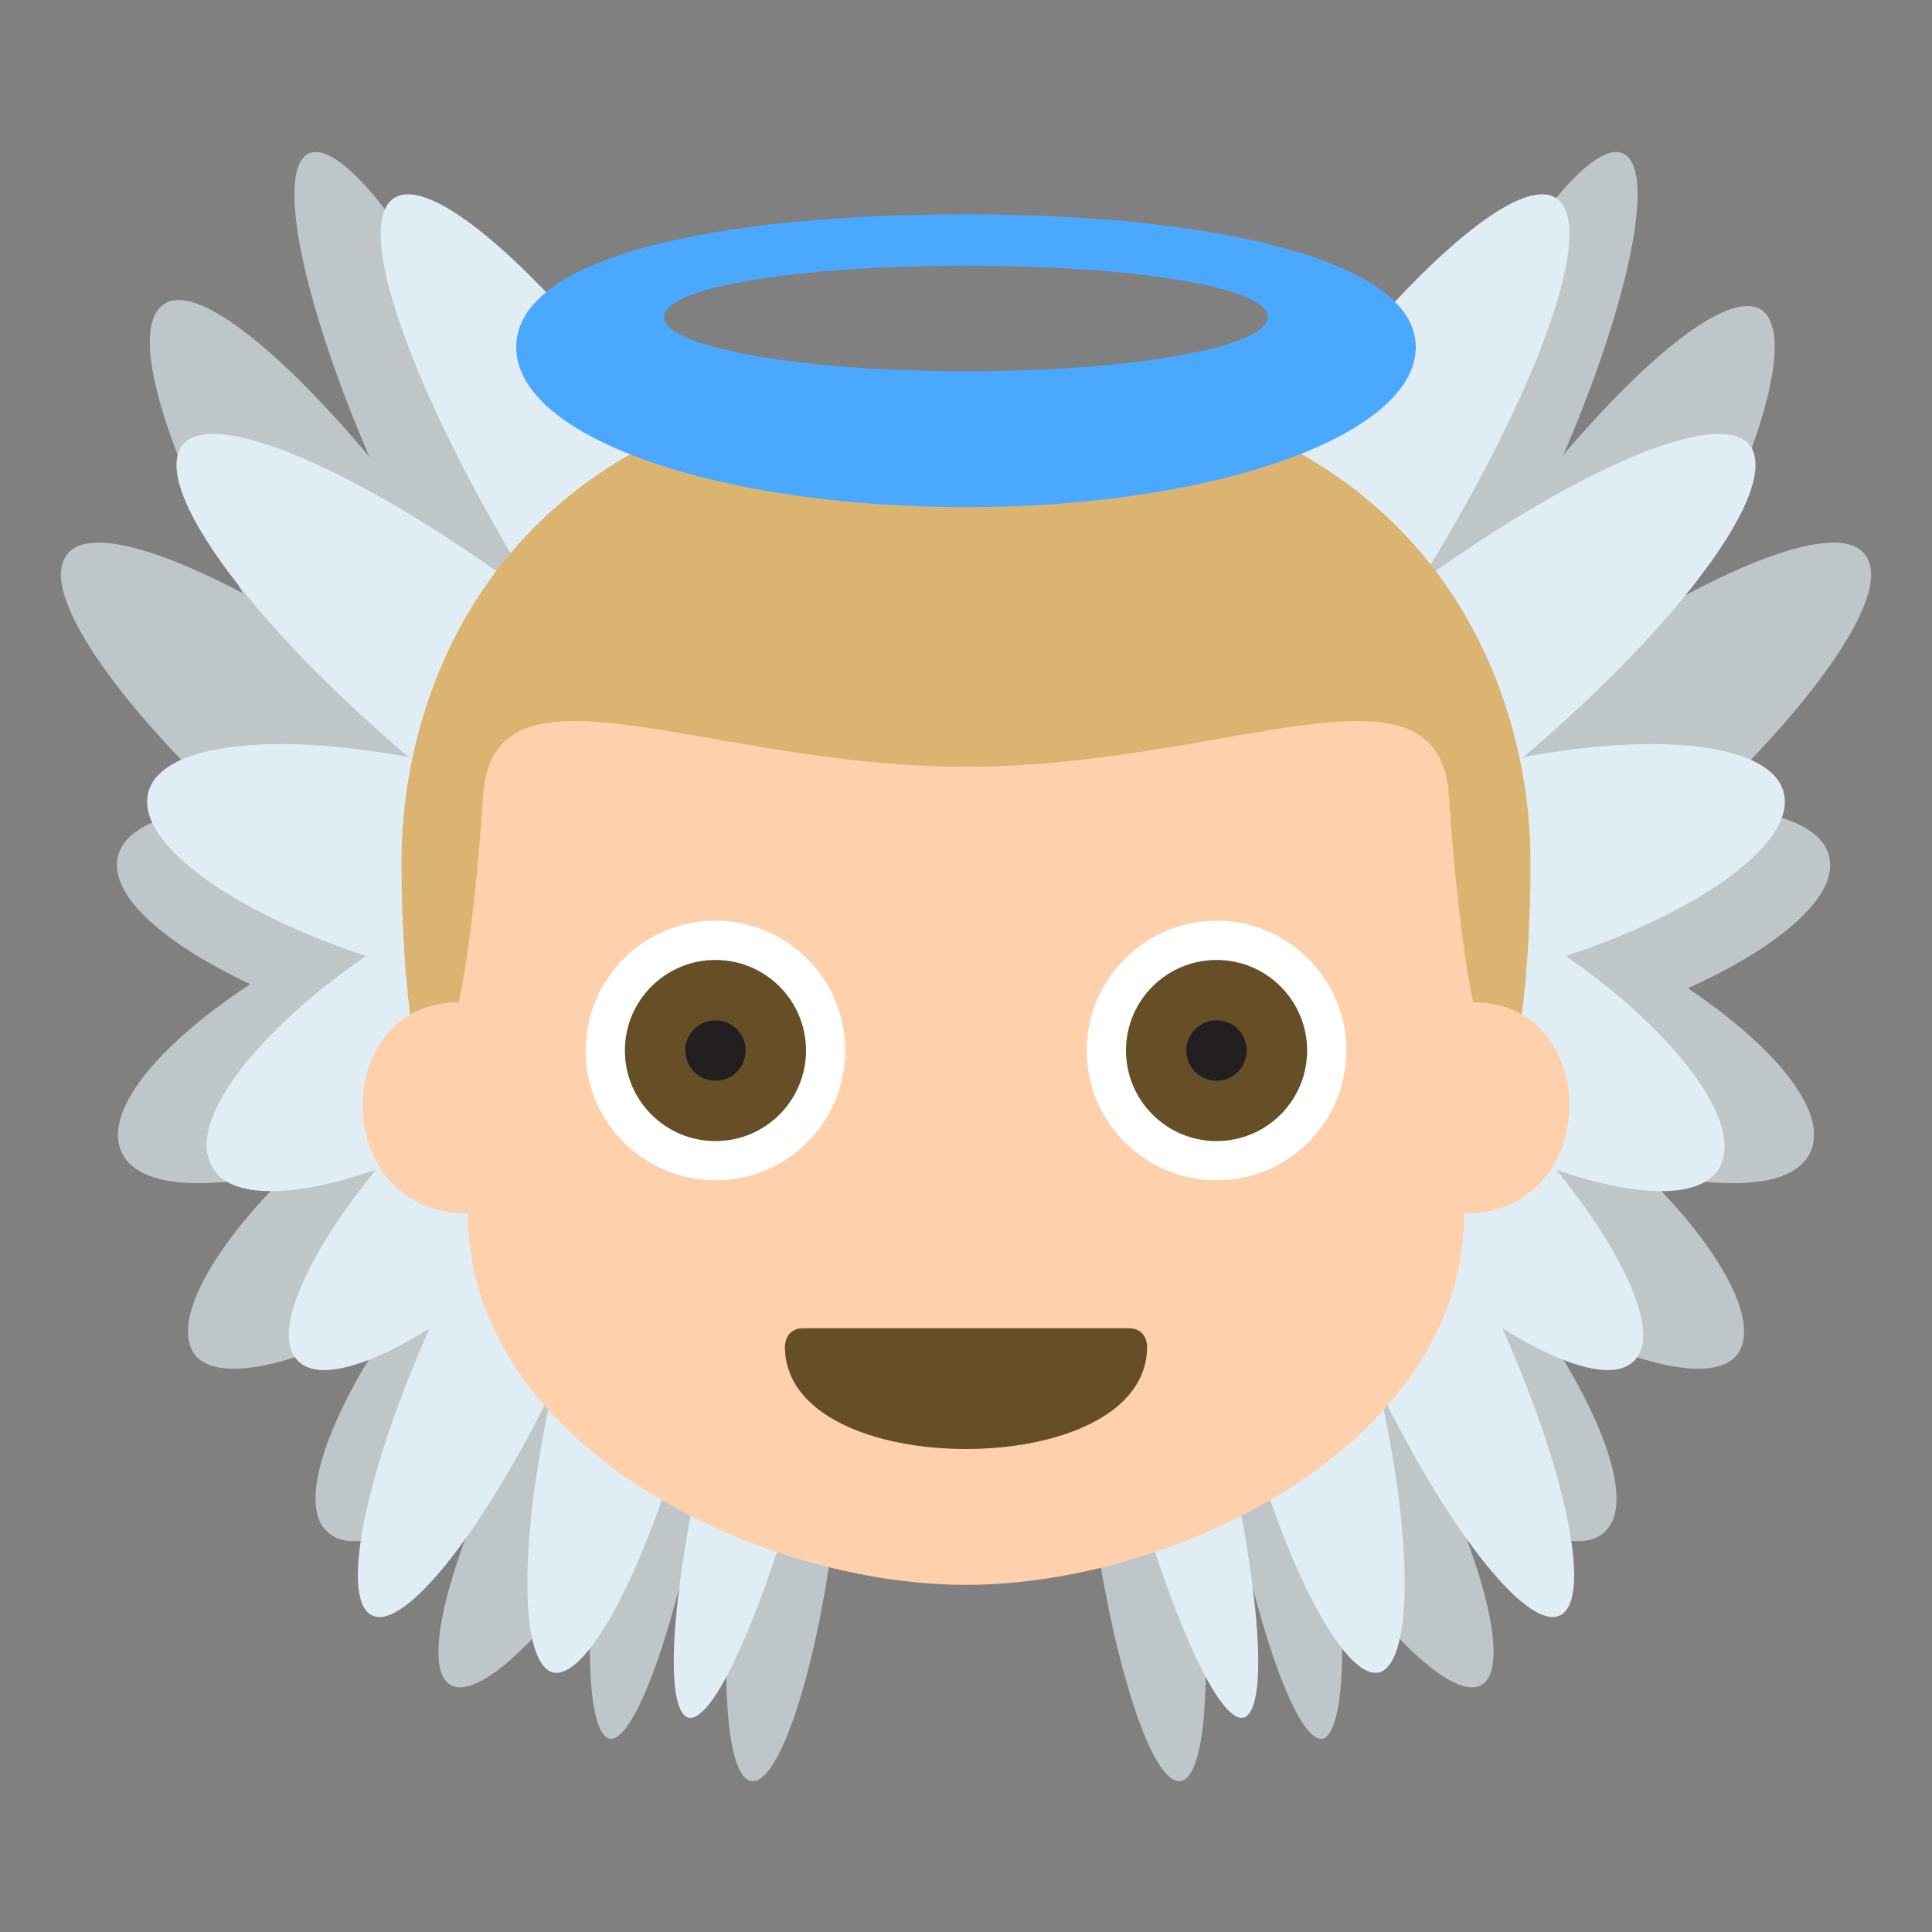 <svg xmlns="http://www.w3.org/2000/svg" viewBox="0 0 64 64"><rect x="0" y="0" width="64" height="64" fill="#808080" stroke="none"/><g fill="#bec6c9"><path d="M5.4 10.1c1.4-1.1 6.2 3.5 10.7 10.2 4.5 6.8 7 13.2 5.5 14.3-1.4 1.1-6.2-3.5-10.7-10.2-4.5-6.8-7-13.2-5.5-14.3"/><path d="M2.2 18.4c1-1.5 6.7 1.1 12.7 5.8 6 4.8 10 9.9 8.9 11.4-1 1.5-6.7-1.1-12.7-5.8-6-4.8-10-9.9-8.9-11.4"/><path d="M3.9 28.4c.4-1.9 5.3-2.2 10.9-.7 5.6 1.5 9.8 4.1 9.4 6-.4 1.9-5.3 2.2-10.9.7-5.6-1.5-9.8-4.1-9.4-6"/><path d="M4 38.1c-.7-1.8 2.7-5 7.5-7.3s9.3-2.7 10-.9c.7 1.8-2.7 5-7.5 7.3-4.8 2.2-9.3 2.7-10 .9"/><path d="M6.4 44.8c-.9-1.5 1.8-5.3 6.2-8.5 4.3-3.2 8.6-4.7 9.5-3.2.9 1.5-1.8 5.3-6.2 8.5-4.3 3.2-8.6 4.6-9.5 3.2"/><path d="M10.8 50.7c-1.2-1.2.8-5.6 4.4-9.7 3.6-4.1 7.6-6.5 8.8-5.2 1.2 1.2-.8 5.6-4.4 9.7-3.7 4.1-7.6 6.5-8.8 5.2M10.2 5.1c1.1-.6 3.9 3.1 6.2 8.2 2.3 5.1 3.3 9.8 2.2 10.4-1.1.6-3.9-3.1-6.2-8.2-2.3-5.2-3.3-9.8-2.2-10.4"/><path d="M14.9 55.8c-1.1-.7.3-5.3 3-10.1 2.8-4.9 5.9-8.2 7-7.5 1.1.7-.3 5.2-3 10.1-2.8 4.9-5.9 8.2-7 7.5"/><path d="M20.2 57.6c-.9-.2-.9-4.9.1-10.5.9-5.6 2.4-10 3.3-9.8.9.2.9 4.9-.1 10.5-.9 5.5-2.4 9.9-3.3 9.8M24.9 59c-.9-.1-1.1-4-.5-8.6.6-4.6 1.8-8.3 2.7-8.1.9.1 1.1 4 .5 8.6-.6 4.6-1.8 8.2-2.7 8.1"/></g><g fill="#e1edf5"><path d="M13 6.6c1.4-1.1 6.2 3.5 10.7 10.2 4.5 6.8 7 13.2 5.5 14.3-1.4 1.1-6.2-3.5-10.7-10.2-4.4-6.8-6.9-13.2-5.5-14.3"/><path d="M6 14.8c1-1.5 6.7 1.1 12.7 5.8 6 4.8 10 9.9 8.9 11.4-1 1.5-6.7-1.1-12.7-5.8C9 21.5 5 16.4 6 14.8z"/><path d="M4.9 26.3c.4-1.9 5.3-2.2 10.9-.7 5.6 1.5 9.8 4.1 9.4 6-.4 1.9-5.3 2.2-10.9.7-5.6-1.4-9.8-4.1-9.4-6"/><path d="M7 38.6c-.9-1.7 2.2-5.3 6.8-8 4.6-2.8 9-3.6 9.9-2 .9 1.7-2.2 5.3-6.8 8-4.6 2.8-9.1 3.7-9.9 2"/><path d="M9.8 45c-1-1.2 1.3-5.3 5.3-9.1 3.9-3.8 7.9-5.9 9-4.6 1 1.2-1.3 5.3-5.3 9.1s-8 5.9-9 4.6"/><path d="M12.3 53.5c-1.1-.6-.1-5.2 2.3-10.3 2.4-5.1 5.2-8.7 6.3-8.1 1.1.6.1 5.2-2.3 10.3-2.4 5.1-5.2 8.7-6.3 8.1"/><path d="M18.3 55.4c-1.2-.4-1.1-5.1.3-10.6 1.4-5.5 3.5-9.7 4.7-9.3 1.2.4 1.1 5.1-.3 10.6-1.4 5.5-3.5 9.6-4.7 9.3M22.8 56.9c-.9-.3-.5-4.9.9-10.4s3.2-9.8 4.1-9.5c.9.3.5 4.9-.9 10.4s-3.2 9.7-4.1 9.5"/></g><g fill="#bec6c9"><path d="M58.4 10.3c-1.4-1.1-6.2 3.5-10.7 10.2-4.5 6.8-7 13.2-5.5 14.3 1.4 1.1 6.2-3.5 10.7-10.2 4.4-6.7 6.9-13.1 5.5-14.3"/><path d="M61.8 18.4c-1-1.5-6.7 1.1-12.7 5.8-6 4.8-10 9.9-8.9 11.4 1 1.5 6.7-1.1 12.7-5.8 6-4.8 10-9.9 8.9-11.4"/><path d="M60.6 28.4c-.4-1.9-5.3-2.2-10.9-.7-5.6 1.5-9.8 4.1-9.4 6 .4 1.9 5.3 2.2 10.9.7 5.6-1.5 9.8-4.1 9.4-6"/><path d="M60 38.1c.7-1.8-2.7-5-7.5-7.3s-9.3-2.7-10-.9c-.7 1.8 2.7 5 7.5 7.3 4.8 2.2 9.3 2.7 10 .9"/><path d="M57.6 44.8c.9-1.5-1.8-5.3-6.2-8.5-4.3-3.2-8.6-4.7-9.5-3.2-.9 1.5 1.8 5.3 6.2 8.5 4.3 3.2 8.6 4.6 9.5 3.2"/><path d="M53.2 50.7c1.2-1.2-.8-5.6-4.4-9.7-3.6-4.1-7.6-6.5-8.8-5.2-1.2 1.2.8 5.6 4.4 9.7 3.7 4.1 7.6 6.5 8.8 5.2M53.8 5.1c-1.1-.6-3.9 3.1-6.2 8.2-2.3 5.1-3.3 9.8-2.2 10.4 1.1.6 3.9-3.1 6.2-8.2 2.3-5.2 3.3-9.8 2.2-10.4"/><path d="M49.1 55.8c1.1-.7-.3-5.3-3-10.1-2.8-4.9-5.9-8.2-7-7.5-1.1.7.3 5.2 3 10.1 2.8 4.9 5.9 8.2 7 7.5"/><path d="M43.8 57.6c.9-.2.9-4.9-.1-10.5-.9-5.6-2.4-10-3.3-9.8-.9.2-.8 4.9.1 10.5.9 5.5 2.4 9.9 3.3 9.8M39.1 59c.9-.1 1.1-4 .5-8.6-.6-4.6-1.8-8.3-2.8-8.1-.9.1-1.1 4-.5 8.6.7 4.6 1.9 8.2 2.8 8.1"/></g><g fill="#e1edf5"><path d="M51.6 6.6c-1.4-1.1-6.2 3.5-10.7 10.2-4.5 6.8-7 13.2-5.6 14.3 1.4 1.1 6.2-3.5 10.7-10.2 4.5-6.8 7-13.2 5.6-14.3"/><path d="M58 14.8c-1-1.5-6.7 1.1-12.7 5.8-6 4.8-10 9.9-8.9 11.4 1 1.5 6.7-1.1 12.7-5.8C55 21.5 59 16.4 58 14.8"/><path d="M59.1 26.3c-.4-1.9-5.3-2.2-10.9-.7-5.6 1.5-9.8 4.1-9.4 6 .4 1.9 5.3 2.2 10.9.7 5.6-1.4 9.8-4.1 9.4-6"/><path d="M57 38.6c.8-1.7-2.2-5.3-6.8-8-4.6-2.8-9-3.6-9.9-2-.9 1.7 2.2 5.3 6.8 8 4.6 2.8 9.1 3.7 9.9 2"/><path d="M54.2 45c1-1.2-1.3-5.3-5.3-9.1C45 32.1 41 30 40 31.3c-1 1.2 1.3 5.3 5.3 9.1 3.9 3.8 7.9 5.9 8.9 4.6"/><path d="M51.7 53.5c1.1-.6.1-5.2-2.3-10.3-2.4-5.1-5.2-8.7-6.3-8.1-1.1.6-.1 5.2 2.3 10.3 2.4 5.1 5.2 8.7 6.3 8.1"/><path d="M45.7 55.4c1.2-.4 1.1-5.1-.3-10.6-1.4-5.5-3.5-9.7-4.7-9.3-1.2.4-1.1 5.1.3 10.6 1.4 5.5 3.5 9.6 4.7 9.3M41.2 56.9c.9-.3.5-4.9-.9-10.4s-3.2-9.8-4.1-9.5c-.9.3-.5 4.9.9 10.4s3.2 9.7 4.1 9.5"/></g><path fill="#dbb471" d="M32 12.5c15.3 0 18.7 10.2 18.7 16 0 5.1-.7 7.3-.7 7.3H14s-.7-2.2-.7-7.3c0-5.8 3.4-16 18.7-16"/><path fill="#fed0ac" d="M48.8 33.2s-.5-2.2-.8-6.8c-.3-5-7.3-1-16-1s-15.7-4-16 1c-.3 4.6-.8 6.8-.8 6.8-4.3 0-4.3 7 .3 7 0 7.6 9.5 12.3 16.5 12.3s16.5-4.7 16.5-12.3c4.6 0 4.6-7 .3-7"/><circle cx="40.3" cy="34.8" r="4.3" fill="#fff"/><circle cx="40.3" cy="34.8" r="3" fill="#664e27"/><circle cx="40.3" cy="34.8" r="1" fill="#231f20"/><circle cx="23.7" cy="34.8" r="4.3" fill="#fff"/><circle cx="23.7" cy="34.8" r="3" fill="#664e27"/><circle cx="23.7" cy="34.8" r="1" fill="#231f20"/><path fill="#664e27" d="M38 44.6c0 2.3-3 3.4-6 3.4s-6-1.1-6-3.4c0 0 0-.6.6-.6h10.8c.6 0 .6.6.6.6"/><path fill="#4aa9ff" d="M32 7.1c-8.3 0-14.9 1.4-14.9 4.4s6.7 5.3 14.9 5.3c8.3 0 14.9-2.4 14.9-5.3S40.2 7.1 32 7.1m0 5.2c-5.5 0-10-.8-10-1.8s4.5-1.7 10-1.7 10 .7 10 1.7-4.5 1.8-10 1.8"/></svg>